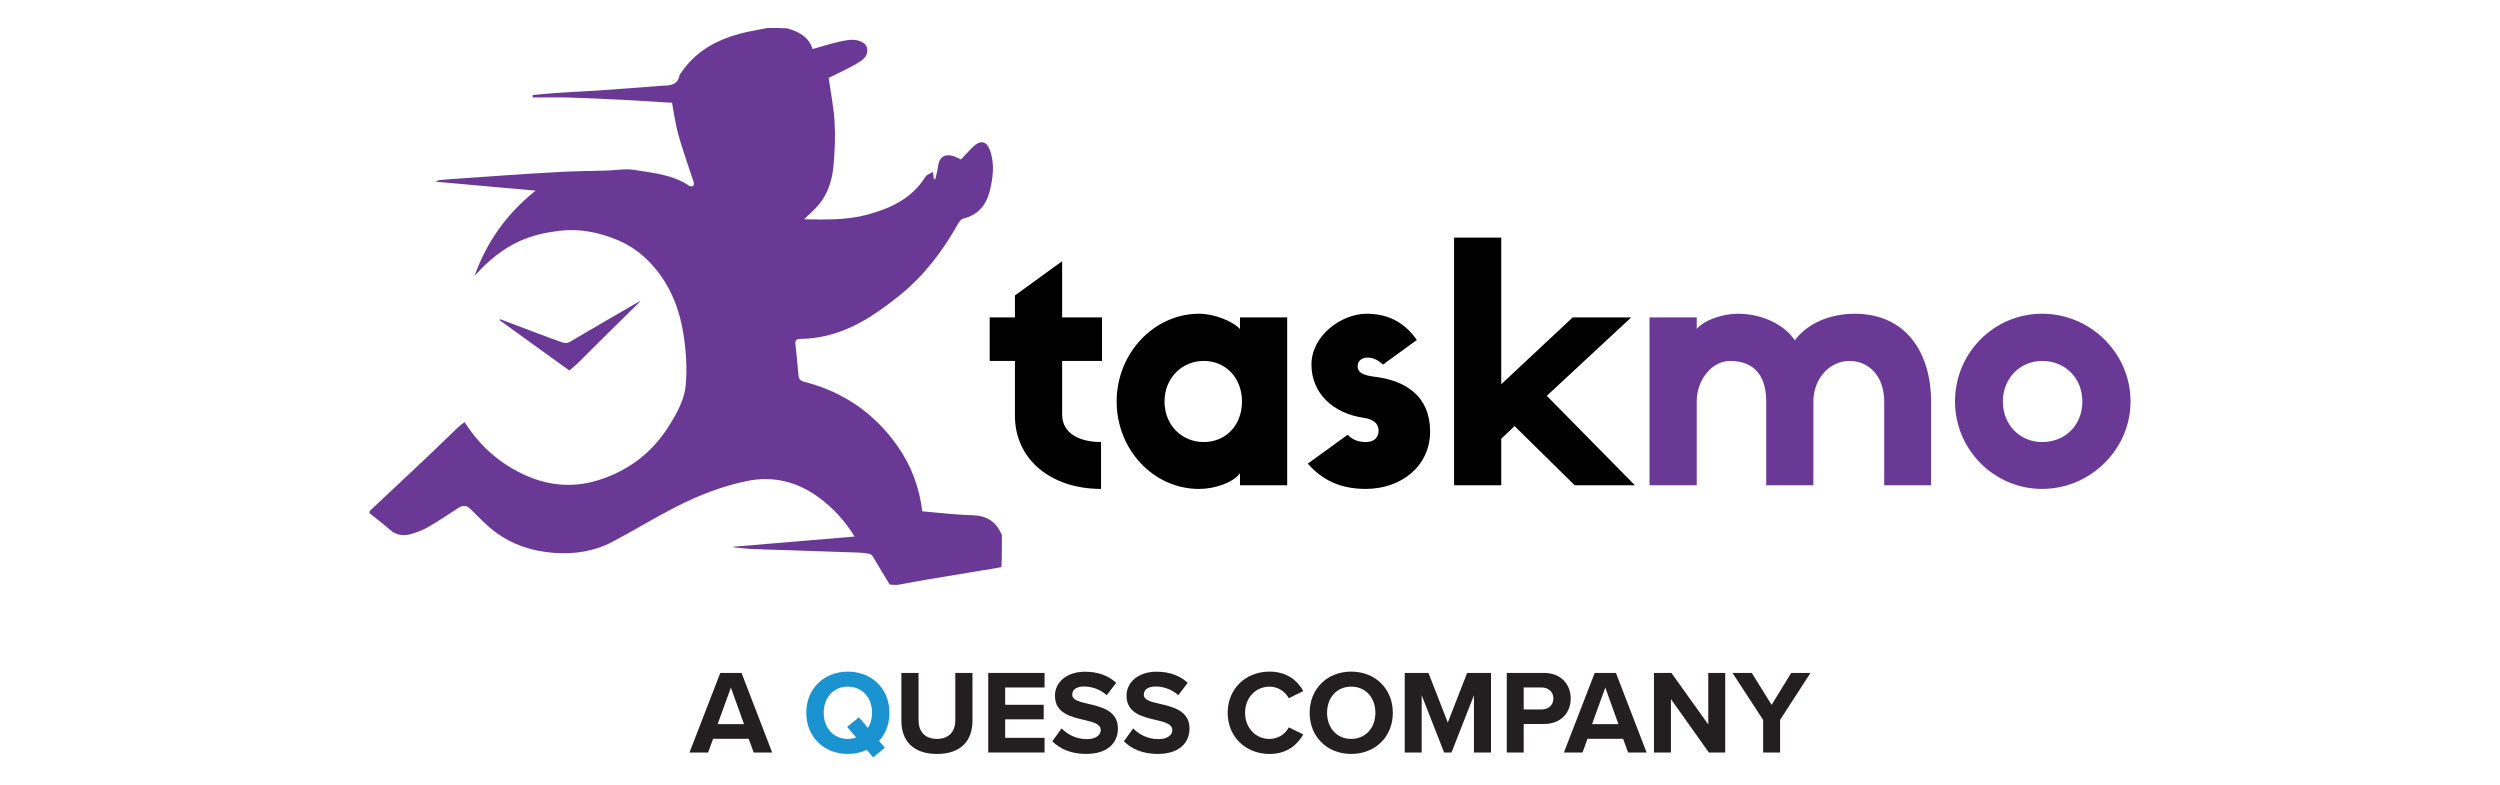<?xml version="1.0" encoding="utf-8"?>
<!-- Generator: Adobe Illustrator 27.9.0, SVG Export Plug-In . SVG Version: 6.00 Build 0)  -->
<svg version="1.1" id="Layer_1" xmlns="http://www.w3.org/2000/svg" xmlns:xlink="http://www.w3.org/1999/xlink" x="0px" y="0px"
	 viewBox="0 0 1528 480" style="enable-background:new 0 0 1528 480;" xml:space="preserve">
<style type="text/css">
	.st0{fill:#6A3996;}
	.st1{fill:#FFFFFF;}
	.st2{fill:#231F20;}
	.st3{fill:#1C93D1;}
	.st4{fill:#6F2F9A;}
</style>
<g>
	<g>
		<g>
			<path d="M649.18,220.6v32.71c0,11.58,10.57,16.86,23.77,16.86v28.65c-30.68,0-52.62-18.08-52.62-44.7V220.6h-15.44v-26.62h15.44
				v-13.41l28.85-20.93v34.34h24.38v26.62H649.18z"/>
			<path d="M786.73,193.99v102.61h-28.85v-7.31c-4.47,5.89-15.64,9.55-24.99,9.55c-28.04,0-50.39-24.18-50.39-53.44
				c0-29.66,22.96-53.64,50.39-53.64c9.14,0,20.52,4.47,24.99,9.35v-7.11H786.73z M759.1,245.39c0-14.43-9.96-24.79-23.37-24.79
				c-13.21,0-23.98,10.36-23.98,24.79c0,14.63,10.77,24.79,23.98,24.79C749.15,270.18,759.1,260.02,759.1,245.39z"/>
			<path d="M801.56,222.84c0-17.88,18.49-31.09,33.73-31.09c13.21,0,23.37,5.49,30.68,16.05l-20.72,15.04
				c-2.64-2.44-5.49-4.27-9.35-4.27c-3.86,0-6.1,2.23-6.1,5.28c0,3.45,2.44,5.49,10.97,6.5c18.9,2.44,33.32,12.19,33.32,33.32
				c0,20.93-17.27,35.15-39.42,35.15c-15.24,0-26.41-5.28-35.35-15.44l24.38-17.68c3.05,3.25,6.7,4.47,11.17,4.47
				c5.28,0,7.72-3.05,7.72-6.91c0-4.06-2.64-6.91-9.14-7.92C814.77,252.71,801.56,240.31,801.56,222.84z"/>
			<path d="M917.57,268.15v28.45h-28.85V145.22h28.85v89.6l43.68-40.84h35.76l-51.61,47.95l53.84,54.66h-36.78l-36.78-36.17
				L917.57,268.15z"/>
			<path class="st0" d="M1108.36,296.59h-28.85v-51.2c0-17.68-9.14-24.79-22.15-24.79c-10.77,0-20.32,11.18-20.32,24.79v51.2h-28.85
				V193.99h28.85v7.11c4.67-5.69,16.25-9.35,25.19-9.35c15.04,0,28.65,6.91,34.74,16.25c9.75-13,26.01-16.25,36.57-16.25
				c31.49,0,46.73,23.98,46.73,53.64v51.2h-28.65v-51.2c0-15.64-9.55-24.79-21.13-24.79c-12.6,0-22.15,11.18-22.15,24.79V296.59z"/>
			<path class="st0" d="M1302.18,245.39c0,29.26-24.58,53.44-54.05,53.44c-29.46,0-53.23-24.18-53.23-53.44
				c0-29.66,23.77-53.64,53.23-53.64C1277.6,191.75,1302.18,215.73,1302.18,245.39z M1272.72,245.39
				c0-14.43-10.57-24.79-24.58-24.79c-13.21,0-23.98,10.36-23.98,24.79c0,14.63,10.77,24.79,23.98,24.79
				C1262.16,270.18,1272.72,260.02,1272.72,245.39z"/>
		</g>
		<g>
			<path class="st0" d="M612.34,327.04c-3.36-8.26-9.34-11.99-18.41-12.17c-10.03-0.2-20.03-1.52-30.24-2.36
				c-1.72-14.54-6.77-28.05-15.2-39.99c-13.99-19.81-32.87-32.96-56.47-39.03c-2.33-0.6-3.74-1.36-3.96-3.99
				c-0.53-6.51-1.27-12.99-1.92-19.49c-0.22-2.18,0.88-2.85,2.95-2.87c13.37-0.12,25.87-4.02,37.35-10.38
				c8.3-4.59,16.07-10.33,23.49-16.3c15.04-12.1,26.46-27.29,35.85-44.08c0.63-1.13,1.76-2.46,2.9-2.74
				c9.16-2.31,14.18-8.28,16.34-17.26c1.92-7.97,2.88-15.89,0.29-23.85c-2.1-6.46-6.06-7.34-10.89-2.5c-2.4,2.41-4.7,4.91-7.08,7.41
				c-1.62-0.7-3.32-1.69-5.16-2.19c-4.99-1.35-8.16,1.04-8.81,6.16c-0.35,2.76-1.14,5.46-1.73,8.19c-0.29-0.05-0.58-0.11-0.87-0.16
				c-0.16-1.2-0.32-2.41-0.57-4.37c-1.81,1.11-3.74,1.63-4.51,2.87c-8.33,13.34-21.28,19.41-35.75,23.3
				c-12.43,3.34-25.11,2.95-37.78,2.81c-0.29,0-0.57-0.24-0.54-0.22c3.08-3.04,6.47-5.82,9.17-9.16c5.44-6.73,7.86-14.89,8.63-23.28
				c0.82-8.89,1.2-17.91,0.68-26.81c-0.53-9.13-2.38-18.18-3.62-26.96c5.55-2.78,11.4-5.39,16.89-8.6c3.39-1.98,7.32-4.23,6.67-9.23
				c-0.16-1.27-1.15-2.8-2.22-3.51c-4.45-2.98-9.43-1.94-14.14-0.95c-5.65,1.2-11.16,3.02-17.03,4.66
				c-2.23-7.21-8.06-10.61-15.64-12.7c-4.3-0.23-8.13-0.2-11.96-0.17c-5.65,1.15-11.39,1.99-16.94,3.5
				c-14.73,4-27.46,11.13-36.1,24.27c-0.19,0.29-0.6,0.53-0.64,0.83c-1.09,7.04-6.72,6.36-11.61,6.75
				c-12.72,1.01-25.45,1.95-38.18,2.83c-8.31,0.57-16.63,0.92-24.94,1.47c-5.04,0.33-10.08,0.85-15.11,1.28
				c0.02,0.51,0.04,1.02,0.06,1.53c7.41,0,14.82-0.17,22.22,0.04c10.92,0.32,21.83,0.84,32.74,1.4c10.19,0.52,20.37,1.2,30.18,1.79
				c1.23,6.42,2.05,13.02,3.82,19.35c2.53,9.07,5.74,17.95,8.66,26.91c0.25,0.77,0.67,1.52,0.78,2.31c0.11,0.73,0.17,1.95-0.2,2.16
				c-0.65,0.37-1.88,0.48-2.45,0.09c-10.33-7.03-22.46-7.97-34.21-9.86c-4.89-0.79-10.07,0.22-15.11,0.41
				c-0.94,0.04-1.89,0.07-2.83,0.1c-8.59,0.24-17.19,0.33-25.77,0.75c-11.47,0.56-22.94,1.35-34.4,2.11
				c-10.05,0.66-20.1,1.4-30.14,2.11c-3.27,0.23-6.55,0.43-9.81,0.74c-0.85,0.08-1.66,0.56-3.01,1.04
				c20.64,1.85,40.63,3.64,61.29,5.49c-17.65,14.05-29.9,31.35-37.32,52.08c8.01-8.86,16.9-16.46,27.87-21.38
				c7.62-3.41,15.59-5.14,23.87-6.15c12.69-1.54,24.63,0.98,36.15,5.84c8.85,3.73,16.22,9.6,22.42,17.02
				c9.8,11.73,15.09,25.53,17.38,40.27c1.59,10.27,2.32,20.94,1.38,31.25c-0.81,8.97-5.47,17.27-10.35,25.03
				c-10.1,16.06-24.26,26.89-42.29,32.75c-18.9,6.14-36.55,2.89-53.38-6.87c-11.95-6.93-21.48-16.36-29.11-28.36
				c-1.32,1.01-2.67,1.88-3.82,2.97c-6.57,6.26-13.04,12.64-19.64,18.87c-11.38,10.74-22.83,21.41-34.51,32.44
				c-0.23,0.67-0.2,1-0.17,1.34c4.18,3.37,8.48,6.6,12.49,10.15c4.06,3.59,8.62,3.94,13.39,2.48c3.51-1.07,7.05-2.4,10.2-4.24
				c6.33-3.69,12.4-7.81,18.58-11.76c2.51-1.6,4.7-1.37,6.91,0.74c5.18,4.96,10.06,10.37,15.82,14.55
				c10.27,7.45,21.96,11.29,34.79,12.32c12.81,1.03,24.94-0.74,36.23-6.67c12.9-6.78,25.34-14.46,38.31-21.1
				c14-7.17,28.64-12.99,44.13-16.12c15.85-3.2,30.36,0.36,43.42,9.83c8.82,6.39,16.11,14.21,22.21,24.13
				c-24.93,2.1-49.48,4.17-74.04,6.23c0.02,0.12,0.03,0.25,0.05,0.37c3.81,0.35,7.61,0.84,11.43,1.02c7.4,0.34,14.81,0.5,22.21,0.74
				c14.22,0.47,28.44,0.93,42.66,1.44c2.21,0.08,4.43,0.32,6.6,0.75c0.85,0.17,1.83,0.91,2.28,1.66
				c3.36,5.59,6.61,11.25,10.29,17.15c1.88,0.23,3.35,0.21,4.83,0.18c6.36-1.15,12.7-2.35,19.07-3.43c10.99-1.87,22-3.68,33.01-5.48
				c3.67-0.6,7.36-1.08,11.38-1.94C612.4,339.89,612.37,333.46,612.34,327.04z"/>
			<path class="st0" d="M347.96,209.12c-1.09,0.63-2.95,0.61-4.21,0.18c-5.62-1.9-11.15-4.05-16.7-6.13
				c-7.14-2.68-14.27-5.4-21.4-8.09c-0.11,0.2-0.22,0.41-0.33,0.61c14.13,10.19,28.26,20.38,42.65,30.76
				c1.74-1.49,3.6-2.9,5.24-4.52c5.98-5.89,11.87-11.86,17.83-17.77c6.52-6.46,13.09-12.87,19.64-19.3c0,0-0.2-0.22-0.54-0.3
				C375.87,192.71,361.96,200.99,347.96,209.12z"/>
			<path class="st0" d="M390.85,184.76c0.28-0.33,0.39-0.57,0.5-0.82c-0.35,0.15-0.7,0.3-0.95,0.57
				C390.49,184.63,390.68,184.85,390.85,184.76z"/>
		</g>
	</g>
	<g>
		<path class="st2" d="M460.65,459.93l-3.06-8.39h-21.73l-3.06,8.39h-11.38l18.82-48.64h12.98l18.74,48.64H460.65z M446.72,420.26
			l-8.1,22.32h16.12L446.72,420.26z"/>
		<path class="st3" d="M537.29,452.86l3.57,4.16l-7.22,5.91l-3.87-4.59c-3.43,1.6-7.37,2.48-11.59,2.48
			c-14.66,0-25.38-10.5-25.38-25.16s10.72-25.16,25.38-25.16c14.73,0,25.45,10.5,25.45,25.16
			C543.63,442.5,541.3,448.48,537.29,452.86z M523.29,450.74l-5.54-6.49l7.22-5.83l5.54,6.49c1.61-2.55,2.48-5.76,2.48-9.26
			c0-9.12-5.83-15.97-14.8-15.97c-8.97,0-14.73,6.86-14.73,15.97c0,9.04,5.76,15.97,14.73,15.97
			C520.01,451.62,521.76,451.33,523.29,450.74z"/>
		<path class="st2" d="M550.92,411.29h10.5v28.88c0,6.78,3.72,11.45,11.3,11.45c7.44,0,11.16-4.67,11.16-11.45v-28.88h10.5v29.17
			c0,12.11-6.93,20.35-21.66,20.35c-14.88,0-21.8-8.31-21.8-20.27V411.29z"/>
		<path class="st2" d="M604.01,459.93v-48.64h34.42v8.9h-24.07v10.57h23.56v8.9h-23.56v11.3h24.07v8.97H604.01z"/>
		<path class="st2" d="M648.86,445.2c3.43,3.57,8.75,6.56,15.46,6.56c5.69,0,8.46-2.7,8.46-5.47c0-3.65-4.23-4.89-9.84-6.2
			c-7.95-1.82-18.16-4.01-18.16-14.88c0-8.1,7-14.66,18.45-14.66c7.73,0,14.15,2.33,18.96,6.78l-5.76,7.58
			c-3.94-3.65-9.19-5.32-13.93-5.32c-4.67,0-7.15,2.04-7.15,4.96c0,3.28,4.08,4.3,9.7,5.62c8.02,1.82,18.23,4.23,18.23,15.02
			c0,8.9-6.34,15.61-19.47,15.61c-9.33,0-16.04-3.14-20.64-7.73L648.86,445.2z"/>
		<path class="st2" d="M692.61,445.2c3.43,3.57,8.75,6.56,15.46,6.56c5.69,0,8.46-2.7,8.46-5.47c0-3.65-4.23-4.89-9.84-6.2
			c-7.95-1.82-18.16-4.01-18.16-14.88c0-8.1,7-14.66,18.45-14.66c7.73,0,14.15,2.33,18.96,6.78l-5.76,7.58
			c-3.94-3.65-9.19-5.32-13.93-5.32c-4.67,0-7.15,2.04-7.15,4.96c0,3.28,4.08,4.3,9.7,5.62c8.02,1.82,18.23,4.23,18.23,15.02
			c0,8.9-6.34,15.61-19.47,15.61c-9.33,0-16.04-3.14-20.64-7.73L692.61,445.2z"/>
		<path class="st2" d="M750.36,435.65c0-14.95,11.3-25.16,25.52-25.16c11.08,0,17.28,5.83,20.71,11.89l-8.9,4.38
			c-2.04-3.94-6.42-7.07-11.81-7.07c-8.46,0-14.88,6.78-14.88,15.97s6.42,15.97,14.88,15.97c5.4,0,9.77-3.06,11.81-7.07l8.9,4.3
			c-3.5,6.05-9.63,11.96-20.71,11.96C761.67,460.81,750.36,450.6,750.36,435.65z"/>
		<path class="st2" d="M825.84,410.49c14.73,0,25.45,10.5,25.45,25.16s-10.72,25.16-25.45,25.16c-14.66,0-25.38-10.5-25.38-25.16
			S811.18,410.49,825.84,410.49z M825.84,419.68c-8.97,0-14.73,6.86-14.73,15.97c0,9.04,5.76,15.97,14.73,15.97
			c8.97,0,14.8-6.93,14.8-15.97C840.64,426.53,834.81,419.68,825.84,419.68z"/>
		<path class="st2" d="M900.87,459.93v-35l-13.71,35h-4.52l-13.71-35v35h-10.36v-48.64h14.51l11.81,30.34l11.81-30.34h14.59v48.64
			H900.87z"/>
		<path class="st2" d="M920.93,459.93v-48.64h22.75c10.57,0,16.34,7.15,16.34,15.68c0,8.46-5.83,15.53-16.34,15.53h-12.4v17.43
			H920.93z M942.29,420.19h-11.01v13.42h11.01c4.08,0,7.15-2.63,7.15-6.71C949.44,422.89,946.38,420.19,942.29,420.19z"/>
		<path class="st2" d="M995.09,459.93l-3.06-8.39h-21.73l-3.06,8.39h-11.38l18.82-48.64h12.98l18.74,48.64H995.09z M981.16,420.26
			l-8.1,22.32h16.12L981.16,420.26z"/>
		<path class="st2" d="M1044.46,459.93l-23.19-32.67v32.67h-10.36v-48.64h10.65l22.53,31.5v-31.5h10.36v48.64H1044.46z"/>
		<path class="st2" d="M1077.63,459.93v-19.91l-18.74-28.73h11.81l12.11,19.54l11.96-19.54h11.81l-18.6,28.73v19.91H1077.63z"/>
	</g>
</g>
</svg>
